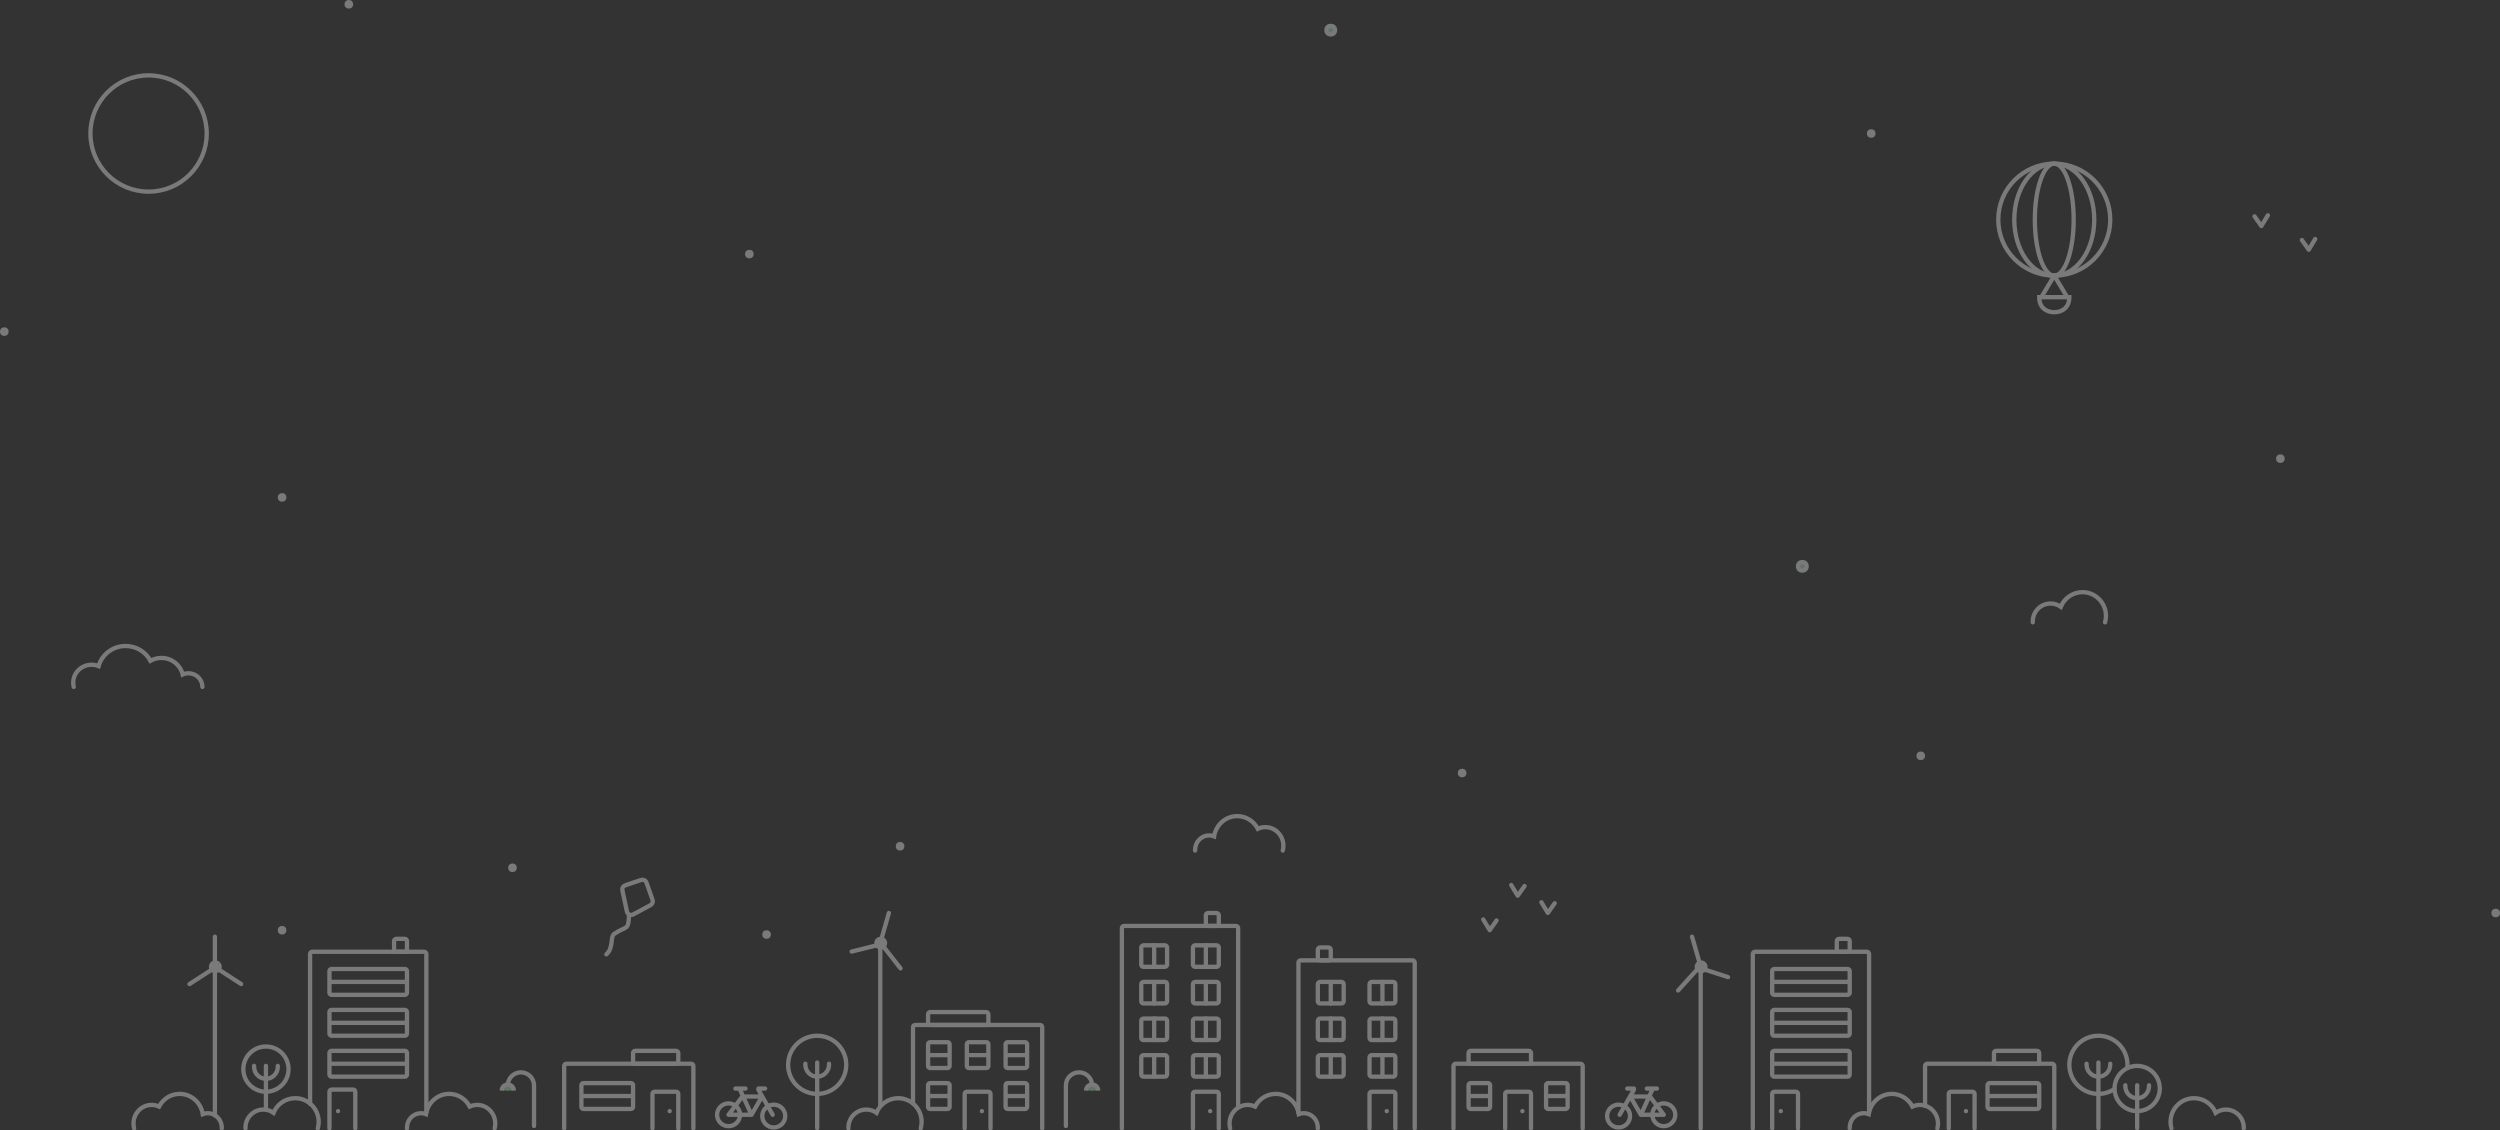 <svg xmlns="http://www.w3.org/2000/svg" width="1161" height="525" viewBox="0 0 1161 525">
  <rect x="0" y="0" width="1161" height="525" fill="#333333" stroke="none"/>
  <g fill="none" fill-rule="evenodd" opacity=".35">
    <path stroke="#FFF" stroke-linecap="round" stroke-width="2" d="M1008.008,524 C1008.003,523.881 1008,523.761 1008,523.64 C1008,519.023 1011.708,515.28 1016.282,515.28 C1018.049,515.28 1019.687,515.839 1021.032,516.79 C1022.669,512.804 1026.561,510 1031.103,510 C1037.121,510 1042,514.925 1042,521 C1042,522.04 1041.857,523.046 1041.59,524 L1041.59,524" transform="matrix(-1 0 0 1 2050 0)"/>
    <g stroke="#FFF" stroke-linecap="round" stroke-width="2" transform="translate(961 481)">
      <path d="M26.95 14.671C26.983 14.285 27 13.895 27 13.5 27 6.044 20.956 0 13.5 0 6.044 0 0 6.044 0 13.5 0 20.956 6.044 27 13.5 27L13.5 27C16.182 27 18.682 26.218 20.783 24.869M13.5 12.433L13.5 42.874"/>
      <path d="M19,13 L19,13.429 C19,16.506 16.538,19 13.5,19 L13.5,19 C10.462,19 8,16.506 8,13.429 L8,13"/>
      <g transform="translate(21 14)">
        <circle cx="10.5" cy="10.5" r="10.5"/>
        <path d="M10.5 9L10.5 28.874M16 9L16 9.429C16 12.506 13.538 15 10.5 15L10.5 15C7.462 15 5 12.506 5 9.429L5 9"/>
      </g>
    </g>
    <g stroke="#FFF" stroke-linecap="round" stroke-width="2" transform="translate(366 481)">
      <circle cx="13.5" cy="13.5" r="13.5"/>
      <path d="M13.5 12.433L13.5 42.874M19 13L19 13.429C19 16.506 16.538 19 13.5 19L13.5 19C10.462 19 8 16.506 8 13.429L8 13"/>
    </g>
    <g stroke="#FFF" stroke-linecap="round" stroke-width="2" transform="translate(113 486)">
      <circle cx="10.5" cy="10.5" r="10.5"/>
      <path d="M10.5 9L10.5 28.874M16 9L16 9.429C16 12.506 13.538 15 10.5 15L10.5 15C7.462 15 5 12.506 5 9.429L5 9"/>
    </g>
    <path stroke="#FFF" stroke-linecap="round" stroke-width="2" d="M394.008 524C394.003 523.881 394 523.761 394 523.64 394 519.023 397.708 515.28 402.282 515.28 404.049 515.28 405.687 515.839 407.032 516.79 408.669 512.804 412.561 510 417.103 510 423.121 510 428 514.925 428 521 428 522.04 427.857 523.046 427.59 524L427.59 524M114.008 524C114.003 523.881 114 523.761 114 523.64 114 519.023 117.708 515.28 122.282 515.28 124.049 515.28 125.687 515.839 127.032 516.79 128.669 512.804 132.561 510 137.103 510 143.121 510 148 514.925 148 521 148 522.04 147.857 523.046 147.59 524L147.59 524"/>
    <g transform="translate(675 488)">
      <path stroke="#FFF" stroke-linecap="round" stroke-width="2" d="M0,36 L0,7 C-6.76353751e-17,6.448 0.448,6 1,6 L59,6 C59.552,6 60,6.448 60,7 L60,36"/>
      <rect width="29" height="6" x="7" stroke="#FFF" stroke-linecap="round" stroke-width="2" rx="1"/>
      <path fill="#FFF" fill-rule="nonzero" d="M52,20 L52,16 L44,16 L44,20 L52,20 Z M52,22 L44,22 L44,26 L52,26 L52,22 Z M16,20 L16,16 L8,16 L8,20 L16,20 Z M16,22 L8,22 L8,26 L16,26 L16,22 Z M8,14 L16,14 C17.105,14 18,14.895 18,16 L18,26 C18,27.105 17.105,28 16,28 L8,28 C6.895,28 6,27.105 6,26 L6,16 C6,14.895 6.895,14 8,14 Z M44,14 L52,14 C53.105,14 54,14.895 54,16 L54,26 C54,27.105 53.105,28 52,28 L44,28 C42.895,28 42,27.105 42,26 L42,16 C42,14.895 42.895,14 44,14 Z"/>
      <path stroke="#FFF" stroke-linecap="round" stroke-width="2" d="M24,36 L24,19.944 C24,19.423 24.448,19 25,19 L25,19 L35,19 C35.552,19 36,19.423 36,19.944 L36,36"/>
      <circle cx="32" cy="28" r="1" fill="#FFF"/>
    </g>
    <g transform="translate(262 488)">
      <path stroke="#FFF" stroke-linecap="round" stroke-width="2" d="M0,36 L0,7 C-6.76353751e-17,6.448 0.448,6 1,6 L59,6 C59.552,6 60,6.448 60,7 L60,36"/>
      <rect width="21" height="6" x="32" stroke="#FFF" stroke-linecap="round" stroke-width="2" rx="1"/>
      <path fill="#FFF" fill-rule="nonzero" d="M24,6 L24,2 L2,2 L2,6 L24,6 Z M24,8 L2,8 L2,12 L24,12 L24,8 Z M2,0 L24,0 C25.105,-2.22044605e-16 26,0.895 26,2 L26,12 C26,13.105 25.105,14 24,14 L2,14 C0.895,14 1.11022302e-16,13.105 0,12 L0,2 C-2.22044605e-16,0.895 0.895,2.22044605e-16 2,0 Z" transform="translate(7 14)"/>
      <g transform="translate(41 19)">
        <path stroke="#FFF" stroke-linecap="round" stroke-width="2" d="M0,17 L0,0.944 C0,0.423 0.448,0 1,0 L1,0 L11,0 C11.552,0 12,0.423 12,0.944 L12,17"/>
        <circle cx="8" cy="9" r="1" fill="#FFF"/>
      </g>
    </g>
    <g transform="translate(894 488)">
      <path stroke="#FFF" stroke-linecap="round" stroke-width="2" d="M0,25.566 L0,7 C-6.76353751e-17,6.448 0.448,6 1,6 L59,6 C59.552,6 60,6.448 60,7 L60,36"/>
      <rect width="21" height="6" x="32" stroke="#FFF" stroke-linecap="round" stroke-width="2" rx="1"/>
      <path fill="#FFF" fill-rule="nonzero" d="M24,6 L24,2 L2,2 L2,6 L24,6 Z M24,8 L2,8 L2,12 L24,12 L24,8 Z M2,0 L24,0 C25.105,-2.22044605e-16 26,0.895 26,2 L26,12 C26,13.105 25.105,14 24,14 L2,14 C0.895,14 1.11022302e-16,13.105 0,12 L0,2 C-2.22044605e-16,0.895 0.895,2.22044605e-16 2,0 Z" transform="translate(28 14)"/>
      <g transform="translate(11 19)">
        <path stroke="#FFF" stroke-linecap="round" stroke-width="2" d="M0,17 L0,0.944 C0,0.423 0.448,0 1,0 L1,0 L11,0 C11.552,0 12,0.423 12,0.944 L12,17"/>
        <circle cx="8" cy="9" r="1" fill="#FFF"/>
      </g>
    </g>
    <g transform="translate(424 470)">
      <path stroke="#FFF" stroke-linecap="round" stroke-width="2" d="M4.4408921e-16,42.385 L0,7 C-6.76353751e-17,6.448 0.448,6 1,6 L59,6 C59.552,6 60,6.448 60,7 L60,54"/>
      <rect width="28" height="6" x="7" stroke="#FFF" stroke-linecap="round" stroke-width="2" rx="1"/>
      <path fill="#FFF" fill-rule="nonzero" d="M46,6 L46,2 L38,2 L38,6 L46,6 Z M46,8 L38,8 L38,12 L46,12 L46,8 Z M28,6 L28,2 L20,2 L20,6 L28,6 Z M28,8 L20,8 L20,12 L28,12 L28,8 Z M10,6 L10,2 L2,2 L2,6 L10,6 Z M10,8 L2,8 L2,12 L10,12 L10,8 Z M46,25 L46,21 L38,21 L38,25 L46,25 Z M46,27 L38,27 L38,31 L46,31 L46,27 Z M10,25 L10,21 L2,21 L2,25 L10,25 Z M10,27 L2,27 L2,31 L10,31 L10,27 Z M2,19 L10,19 C11.105,19 12,19.895 12,21 L12,31 C12,32.105 11.105,33 10,33 L2,33 C0.895,33 1.11022302e-16,32.105 0,31 L0,21 C-2.22044605e-16,19.895 0.895,19 2,19 Z M38,19 L46,19 C47.105,19 48,19.895 48,21 L48,31 C48,32.105 47.105,33 46,33 L38,33 C36.895,33 36,32.105 36,31 L36,21 C36,19.895 36.895,19 38,19 Z M2,0 L10,0 C11.105,-2.22044605e-16 12,0.895 12,2 L12,12 C12,13.105 11.105,14 10,14 L2,14 C0.895,14 1.11022302e-16,13.105 0,12 L0,2 C-2.22044605e-16,0.895 0.895,2.22044605e-16 2,0 Z M20,0 L28,0 C29.105,-2.22044605e-16 30,0.895 30,2 L30,12 C30,13.105 29.105,14 28,14 L20,14 C18.895,14 18,13.105 18,12 L18,2 C18,0.895 18.895,2.22044605e-16 20,0 Z M38,0 L46,0 C47.105,-2.22044605e-16 48,0.895 48,2 L48,12 C48,13.105 47.105,14 46,14 L38,14 C36.895,14 36,13.105 36,12 L36,2 C36,0.895 36.895,2.22044605e-16 38,0 Z" transform="translate(6 13)"/>
      <path stroke="#FFF" stroke-linecap="round" stroke-width="2" d="M24,54 L24,37.944 C24,37.423 24.448,37 25,37 L25,37 L35,37 C35.552,37 36,37.423 36,37.944 L36,54"/>
      <circle cx="32" cy="46" r="1" fill="#FFF"/>
    </g>
    <g transform="translate(62 440)">
      <g transform="translate(541)">
        <path stroke="#FFF" stroke-linecap="round" stroke-width="2" d="M0,76.801 L0,7 C-6.76353751e-17,6.448 0.448,6 1,6 L53,6 C53.552,6 54,6.448 54,7 L54,84"/>
        <rect width="6" height="6" x="9" stroke="#FFF" stroke-linecap="round" stroke-width="2" rx="1"/>
        <g stroke="#FFF" stroke-linecap="round" stroke-width="2" transform="rotate(90 2.5 18.5)">
          <rect width="10" height="12" rx="1"/>
          <path d="M0,6 L10,6"/>
        </g>
        <g stroke="#FFF" stroke-linecap="round" stroke-width="2" transform="rotate(90 14.5 30.5)">
          <rect width="10" height="12" rx="1"/>
          <path d="M0,6 L10,6"/>
        </g>
        <g stroke="#FFF" stroke-linecap="round" stroke-width="2" transform="rotate(90 -6 27)">
          <rect width="10" height="12" rx="1"/>
          <path d="M0,6 L10,6"/>
        </g>
        <g stroke="#FFF" stroke-linecap="round" stroke-width="2" transform="rotate(90 6 39)">
          <rect width="10" height="12" rx="1"/>
          <path d="M0,6 L10,6"/>
        </g>
        <g stroke="#FFF" stroke-linecap="round" stroke-width="2" transform="rotate(90 -14.5 35.5)">
          <rect width="10" height="12" rx="1"/>
          <path d="M0,6 L10,6"/>
        </g>
        <g stroke="#FFF" stroke-linecap="round" stroke-width="2" transform="rotate(90 -2.5 47.5)">
          <rect width="10" height="12" rx="1"/>
          <path d="M0,6 L10,6"/>
        </g>
        <path stroke="#FFF" stroke-linecap="round" stroke-width="2" d="M33,84 L33,67.944 C33,67.423 33.448,67 34,67 L34,67 L44,67 C44.552,67 45,67.423 45,67.944 L45,84"/>
        <circle cx="41" cy="76" r="1" fill="#FFF"/>
      </g>
      <path stroke="#FFF" stroke-linecap="round" stroke-width="2" d="M509.285 84C509.099 83.286 509 82.535 509 81.76 509 76.988 512.755 73.12 517.386 73.12 518.624 73.12 519.799 73.396 520.857 73.892 522.693 70.384 526.292 68 530.432 68 535.84 68 540.325 72.068 541.163 77.395 541.882 77.114 542.662 76.96 543.477 76.96 547.08 76.96 550 79.969 550 83.68 550 83.787 549.998 83.894 549.993 84L549.993 84M.285 84C.099 83.286 0 82.535 0 81.76 0 76.988 3.755 73.12 8.386 73.12 9.624 73.12 10.799 73.396 11.857 73.892 13.693 70.384 17.292 68 21.432 68 26.84 68 31.325 72.068 32.163 77.395 32.882 77.114 33.662 76.96 34.477 76.96 38.08 76.96 41 79.969 41 83.68 41 83.787 40.998 83.894 40.993 84L40.993 84"/>
    </g>
    <g transform="translate(144 436)">
      <path stroke="#FFF" stroke-linecap="round" stroke-width="2" d="M0,80.432 L0,7.051 C-6.76353751e-17,6.471 0.448,6 1,6 L53,6 C53.552,6 54,6.471 54,7.051 L54,76.64" transform="matrix(-1 0 0 1 54 0)"/>
      <rect width="6" height="6" x="39" stroke="#FFF" stroke-linecap="round" stroke-width="2" rx="1" transform="matrix(-1 0 0 1 84 0)"/>
      <path fill="#FFF" fill-rule="nonzero" d="M36,44 L36,40 L2,40 L2,44 L36,44 Z M36,46 L2,46 L2,50 L36,50 L36,46 Z M36,25 L36,21 L2,21 L2,25 L36,25 Z M36,27 L2,27 L2,31 L36,31 L36,27 Z M36,6 L36,2 L2,2 L2,6 L36,6 Z M36,8 L2,8 L2,12 L36,12 L36,8 Z M2,0 L36,0 C37.105,-2.22044605e-16 38,0.895 38,2 L38,12 C38,13.105 37.105,14 36,14 L2,14 C0.895,14 1.11022302e-16,13.105 0,12 L0,2 C-2.22044605e-16,0.895 0.895,2.22044605e-16 2,0 Z M2,19 L36,19 C37.105,19 38,19.895 38,21 L38,31 C38,32.105 37.105,33 36,33 L2,33 C0.895,33 1.11022302e-16,32.105 0,31 L0,21 C-2.22044605e-16,19.895 0.895,19 2,19 Z M2,38 L36,38 C37.105,38 38,38.895 38,40 L38,50 C38,51.105 37.105,52 36,52 L2,52 C0.895,52 1.11022302e-16,51.105 0,50 L0,40 C-2.22044605e-16,38.895 0.895,38 2,38 Z" transform="translate(8 13)"/>
      <path stroke="#FFF" stroke-linecap="round" stroke-width="2" d="M9,88 L9,71 C9,70.448 9.448,70 10,70 L10,70 L20,70 C20.552,70 21,70.448 21,71 L21,88" transform="matrix(-1 0 0 1 30 0)"/>
      <circle cx="13" cy="80" r="1" fill="#FFF" transform="matrix(-1 0 0 1 26 0)"/>
      <path stroke="#FFF" stroke-linecap="round" stroke-width="2" d="M45.285,88 C45.099,87.286 45,86.535 45,85.76 C45,80.988 48.755,77.12 53.386,77.12 C54.624,77.12 55.799,77.396 56.857,77.892 C58.693,74.384 62.292,72 66.432,72 C71.84,72 76.325,76.068 77.163,81.395 C77.882,81.114 78.662,80.96 79.477,80.96 C83.08,80.96 86,83.969 86,87.68 C86,87.787 85.998,87.894 85.993,88 L85.993,88" transform="matrix(-1 0 0 1 131 0)"/>
      <g stroke="#FFF" stroke-width="2" transform="translate(89 62)">
        <path stroke-linecap="round" d="M2.812,7.419 L2.812,6.106 C2.812,2.734 5.541,0 8.906,0 L8.906,0 L8.906,0 C12.272,0 15,2.734 15,6.106 L15,24.894"/>
        <path fill="#BAEEBF" d="M0,8.455 L0,8.455 C0,6.898 1.259,5.636 2.812,5.636 L2.812,5.636 L2.812,5.636 C4.366,5.636 5.625,6.898 5.625,8.455 L5.625,8.455"/>
      </g>
    </g>
    <path stroke="#FFF" stroke-linecap="round" stroke-width="2" d="M555.285,395 C555.099,394.286 555,393.535 555,392.76 C555,387.988 558.755,384.12 563.386,384.12 C564.624,384.12 565.799,384.396 566.857,384.892 C568.693,381.384 572.292,379 576.432,379 C581.84,379 586.325,383.068 587.163,388.395 C587.882,388.114 588.662,387.96 589.477,387.96 C593.08,387.96 596,390.969 596,394.68 C596,394.787 595.998,394.894 595.993,395 L595.993,395" transform="matrix(-1 0 0 1 1151 0)"/>
    <circle cx="69" cy="62" r="27" stroke="#FFF" stroke-linecap="round" stroke-width="2"/>
    <g stroke="#FFF" stroke-linecap="round" stroke-linejoin="round" stroke-width="2" transform="matrix(-1 0 0 1 722 411)">
      <polyline points="0 8.471 3.185 12.965 6.181 8"/>
      <polyline points="14 .471 17.185 4.965 20.181 0"/>
      <polyline points="27 16.471 30.185 20.965 33.181 16"/>
    </g>
    <g transform="translate(814 436)">
      <path stroke="#FFF" stroke-linecap="round" stroke-width="2" d="M0,80.432 L0,7.051 C-6.76353751e-17,6.471 0.448,6 1,6 L53,6 C53.552,6 54,6.471 54,7.051 L54,88" transform="matrix(-1 0 0 1 54 0)"/>
      <rect width="6" height="6" x="39" stroke="#FFF" stroke-linecap="round" stroke-width="2" rx="1" transform="matrix(-1 0 0 1 84 0)"/>
      <path fill="#FFF" fill-rule="nonzero" d="M36,44 L36,40 L2,40 L2,44 L36,44 Z M36,46 L2,46 L2,50 L36,50 L36,46 Z M36,25 L36,21 L2,21 L2,25 L36,25 Z M36,27 L2,27 L2,31 L36,31 L36,27 Z M36,6 L36,2 L2,2 L2,6 L36,6 Z M36,8 L2,8 L2,12 L36,12 L36,8 Z M2,0 L36,0 C37.105,-2.22044605e-16 38,0.895 38,2 L38,12 C38,13.105 37.105,14 36,14 L2,14 C0.895,14 1.11022302e-16,13.105 0,12 L0,2 C-2.22044605e-16,0.895 0.895,2.22044605e-16 2,0 Z M2,19 L36,19 C37.105,19 38,19.895 38,21 L38,31 C38,32.105 37.105,33 36,33 L2,33 C0.895,33 1.11022302e-16,32.105 0,31 L0,21 C-2.22044605e-16,19.895 0.895,19 2,19 Z M2,38 L36,38 C37.105,38 38,38.895 38,40 L38,50 C38,51.105 37.105,52 36,52 L2,52 C0.895,52 1.11022302e-16,51.105 0,50 L0,40 C-2.22044605e-16,38.895 0.895,38 2,38 Z" transform="translate(8 13)"/>
      <path stroke="#FFF" stroke-linecap="round" stroke-width="2" d="M9,88 L9,71.944 C9,71.423 9.448,71 10,71 L10,71 L20,71 C20.552,71 21,71.423 21,71.944 L21,88" transform="matrix(-1 0 0 1 30 0)"/>
      <circle cx="13" cy="80" r="1" fill="#FFF" transform="matrix(-1 0 0 1 26 0)"/>
      <path stroke="#FFF" stroke-linecap="round" stroke-width="2" d="M45.285,88 C45.099,87.286 45,86.535 45,85.76 C45,80.988 48.755,77.12 53.386,77.12 C54.624,77.12 55.799,77.396 56.857,77.892 C58.693,74.384 62.292,72 66.432,72 C71.84,72 76.325,76.068 77.163,81.395 C77.882,81.114 78.662,80.96 79.477,80.96 C83.08,80.96 86,83.969 86,87.68 C86,87.787 85.998,87.894 85.993,88 L85.993,88" transform="matrix(-1 0 0 1 131 0)"/>
    </g>
    <g transform="translate(521 424)">
      <path stroke="#FFF" stroke-linecap="round" stroke-width="2" d="M0,100 L0,7 C-6.76353751e-17,6.448 0.448,6 1,6 L53,6 C53.552,6 54,6.448 54,7 L54,90.288"/>
      <rect width="6" height="6" x="39" stroke="#FFF" stroke-linecap="round" stroke-width="2" rx="1"/>
      <g stroke="#FFF" stroke-linecap="round" stroke-width="2" transform="rotate(90 -5.5 26.5)">
        <rect width="10" height="12" rx="1"/>
        <path d="M0,6 L10,6"/>
      </g>
      <g stroke="#FFF" stroke-linecap="round" stroke-width="2" transform="rotate(90 6.5 38.5)">
        <rect width="10" height="12" rx="1"/>
        <path d="M0,6 L10,6"/>
      </g>
      <g stroke="#FFF" stroke-linecap="round" stroke-width="2" transform="rotate(90 3 18)">
        <rect width="10" height="12" rx="1"/>
        <path d="M0,6 L10,6"/>
      </g>
      <g stroke="#FFF" stroke-linecap="round" stroke-width="2" transform="rotate(90 15 30)">
        <rect width="10" height="12" rx="1"/>
        <path d="M0,6 L10,6"/>
      </g>
      <g stroke="#FFF" stroke-linecap="round" stroke-width="2" transform="rotate(90 -14 35)">
        <rect width="10" height="12" rx="1"/>
        <path d="M0,6 L10,6"/>
      </g>
      <g stroke="#FFF" stroke-linecap="round" stroke-width="2" transform="rotate(90 -2 47)">
        <rect width="10" height="12" rx="1"/>
        <path d="M0,6 L10,6"/>
      </g>
      <g stroke="#FFF" stroke-linecap="round" stroke-width="2" transform="rotate(90 -22.5 43.5)">
        <rect width="10" height="12" rx="1"/>
        <path d="M0,6 L10,6"/>
      </g>
      <g stroke="#FFF" stroke-linecap="round" stroke-width="2" transform="rotate(90 -10.5 55.5)">
        <rect width="10" height="12" rx="1"/>
        <path d="M0,6 L10,6"/>
      </g>
      <path stroke="#FFF" stroke-linecap="round" stroke-width="2" d="M33,100 L33,83.944 C33,83.423 33.448,83 34,83 L34,83 L44,83 C44.552,83 45,83.423 45,83.944 L45,100"/>
      <circle cx="41" cy="92" r="1" fill="#FFF"/>
    </g>
    <g stroke="#FFF" stroke-width="2" transform="matrix(-1 0 0 1 510 498)">
      <path stroke-linecap="round" d="M2.812,7.419 L2.812,6.106 C2.812,2.734 5.541,0 8.906,0 L8.906,0 L8.906,0 C12.272,0 15,2.734 15,6.106 L15,24.894"/>
      <path fill="#BAEEBF" d="M0,8.455 L0,8.455 C0,6.898 1.259,5.636 2.812,5.636 L2.812,5.636 L2.812,5.636 C4.366,5.636 5.625,6.898 5.625,8.455 L5.625,8.455"/>
    </g>
    <path stroke="#FFF" stroke-linecap="round" stroke-width="2" d="M944.008,289 C944.003,288.881 944,288.761 944,288.64 C944,284.023 947.708,280.28 952.282,280.28 C954.049,280.28 955.687,280.839 957.032,281.79 C958.669,277.804 962.561,275 967.103,275 C973.121,275 978,279.925 978,286 C978,287.04 977.857,288.046 977.59,289 L977.59,289"/>
    <circle cx="679" cy="359" r="2" fill="#FFF"/>
    <circle cx="418" cy="393" r="2" fill="#FFF"/>
    <circle cx="356" cy="434" r="2" fill="#FFF"/>
    <circle cx="238" cy="403" r="2" fill="#FFF"/>
    <circle cx="131" cy="432" r="2" fill="#FFF"/>
    <circle cx="892" cy="351" r="2" fill="#FFF"/>
    <circle cx="837" cy="263" r="2" fill="#BAEEBF" stroke="#FFF" stroke-width="2"/>
    <circle cx="1059" cy="213" r="2" fill="#FFF"/>
    <circle cx="1159" cy="424" r="2" fill="#FFF"/>
    <circle cx="162" cy="2" r="2" fill="#FFF"/>
    <circle cx="618" cy="14" r="2" fill="#BAEEBF" stroke="#FFF" stroke-width="2"/>
    <circle cx="869" cy="62" r="2" fill="#FFF"/>
    <circle cx="348" cy="118" r="2" fill="#FFF"/>
    <circle cx="2" cy="154" r="2" fill="#FFF"/>
    <circle cx="131" cy="231" r="2" fill="#FFF"/>
    <g stroke="#FFF" stroke-linecap="round" stroke-width="2" transform="translate(928 76)">
      <circle cx="26" cy="26" r="26"/>
      <ellipse cx="26" cy="26" rx="18.571" ry="26"/>
      <ellipse cx="26" cy="26" rx="9.02" ry="26"/>
      <path d="M26,52 L20,62"/>
      <path d="M32,52 L26,62" transform="matrix(-1 0 0 1 58 0)"/>
      <path d="M33,62 C33,66.677 29.866,69 26,69 C22.134,69 19,66.677 19,62 L33,62 Z"/>
    </g>
    <path stroke="#FFF" stroke-linecap="round" stroke-width="2" d="M34.243,319 C34.084,318.366 34,317.703 34,317.021 C34,312.43 37.812,308.708 42.514,308.708 C43.679,308.708 44.789,308.937 45.8,309.351 C47.293,303.963 52.335,300 58.324,300 C63.351,300 67.71,302.792 69.864,306.874 C71.358,306.027 73.094,305.542 74.946,305.542 C79.767,305.542 83.802,308.829 84.829,313.233 C85.647,312.869 86.556,312.667 87.514,312.667 C91.096,312.667 94,315.502 94,319 L94,319"/>
    <path stroke="#BAEEBF"/>
    <g transform="translate(88 435)">
      <polyline stroke="#FFF" stroke-linecap="round" stroke-width="2" points="11.796 83 11.796 13.005 11.796 0"/>
      <circle cx="12" cy="14" r="3" fill="#FFF"/>
      <g stroke="#FFF" stroke-linecap="round" stroke-width="2" transform="translate(0 14)">
        <path d="M11,8 L23.259,0.061" transform="matrix(-1 0 0 1 35 0)"/>
        <path d="M1.84741111e-13,8 L12.259,0.061"/>
      </g>
    </g>
    <g transform="translate(395 424)">
      <polyline stroke="#FFF" stroke-linecap="round" stroke-width="2" points="13.796 89 13.796 13.945 17.796 0"/>
      <circle cx="14" cy="14" r="3" fill="#FFF"/>
      <g stroke="#FFF" stroke-linecap="round" stroke-width="2" transform="rotate(19 -29.33 14.488)">
        <path d="M11,8 L23.259,0.061" transform="matrix(-1 0 0 1 35 0)"/>
        <path d="M1.84741111e-13,8 L12.259,0.061"/>
      </g>
    </g>
    <g transform="translate(777 435)">
      <polyline stroke="#FFF" stroke-linecap="round" stroke-width="2" points="12.796 89 12.796 13.945 8.796 0"/>
      <circle cx="13" cy="14" r="3" fill="#FFF"/>
      <g stroke="#FFF" stroke-linecap="round" stroke-width="2" transform="rotate(-15 65.67 7.702)">
        <path d="M11,8 L23.259,0.061" transform="matrix(-1 0 0 1 35 0)"/>
        <path d="M1.84741111e-13,8 L12.259,0.061"/>
      </g>
    </g>
    <g stroke="#FFF" stroke-linecap="round" stroke-width="2" transform="translate(333 505)">
      <ellipse cx="26.333" cy="13.294" rx="5.333" ry="5.294"/>
      <ellipse cx="5.333" cy="12.706" rx="5.333" ry="5.294"/>
      <path d="M5.333 12.706L11.733 4.235M5.333 12.706L16 12.706M20.267 5.294L16 12.706M10.667 1.059L16 12.706M19.2 1.059L25.836 12.706M11.733 4.235L20.267 4.235M19.2.529L22.304.529M8.533.529L13.206.529"/>
    </g>
    <g stroke="#FFF" stroke-linecap="round" stroke-width="2" transform="matrix(-1 0 0 1 778 505)">
      <ellipse cx="26.333" cy="13.294" rx="5.333" ry="5.294"/>
      <ellipse cx="5.333" cy="12.706" rx="5.333" ry="5.294"/>
      <path d="M5.333 12.706L11.733 4.235M5.333 12.706L16 12.706M20.267 5.294L16 12.706M10.667 1.059L16 12.706M19.2 1.059L25.836 12.706M11.733 4.235L20.267 4.235M19.2.529L22.304.529M8.533.529L13.206.529"/>
    </g>
    <g stroke="#FFF" stroke-linecap="round" stroke-width="2" transform="rotate(49 -294.846 527.105)">
      <path d="M6.524,1.941 L13.202,1.977 C14.088,1.982 14.409,2.075 14.733,2.249 C15.057,2.423 15.311,2.677 15.484,3.001 C15.658,3.324 15.751,3.646 15.755,4.532 L15.791,11.939 C15.795,12.751 15.724,13.047 15.582,13.353 C15.441,13.659 15.23,13.909 14.951,14.099 C14.673,14.289 14.393,14.409 13.591,14.539 L5.091,15.928 C4.001,16.106 2.973,15.366 2.795,14.276 C2.765,14.091 2.761,13.902 2.783,13.715 L3.923,4.236 C4.023,3.408 4.136,3.117 4.323,2.826 C4.51,2.535 4.763,2.312 5.075,2.163 C5.387,2.013 5.69,1.937 6.524,1.941 Z" transform="rotate(-68 9.29 8.941)"/>
      <path d="M13,17 C18.75,22.197 15.98,21.215 15.227,28.076 C14.982,30.306 20,32.496 20,37"/>
    </g>
    <g stroke="#FFF" stroke-linecap="round" stroke-linejoin="round" stroke-width="2" transform="translate(1047 100)">
      <polyline points="0 .471 3.185 4.965 6.181 0"/>
      <polyline points="22 11.471 25.185 15.965 28.181 11"/>
    </g>
  </g>
</svg>

